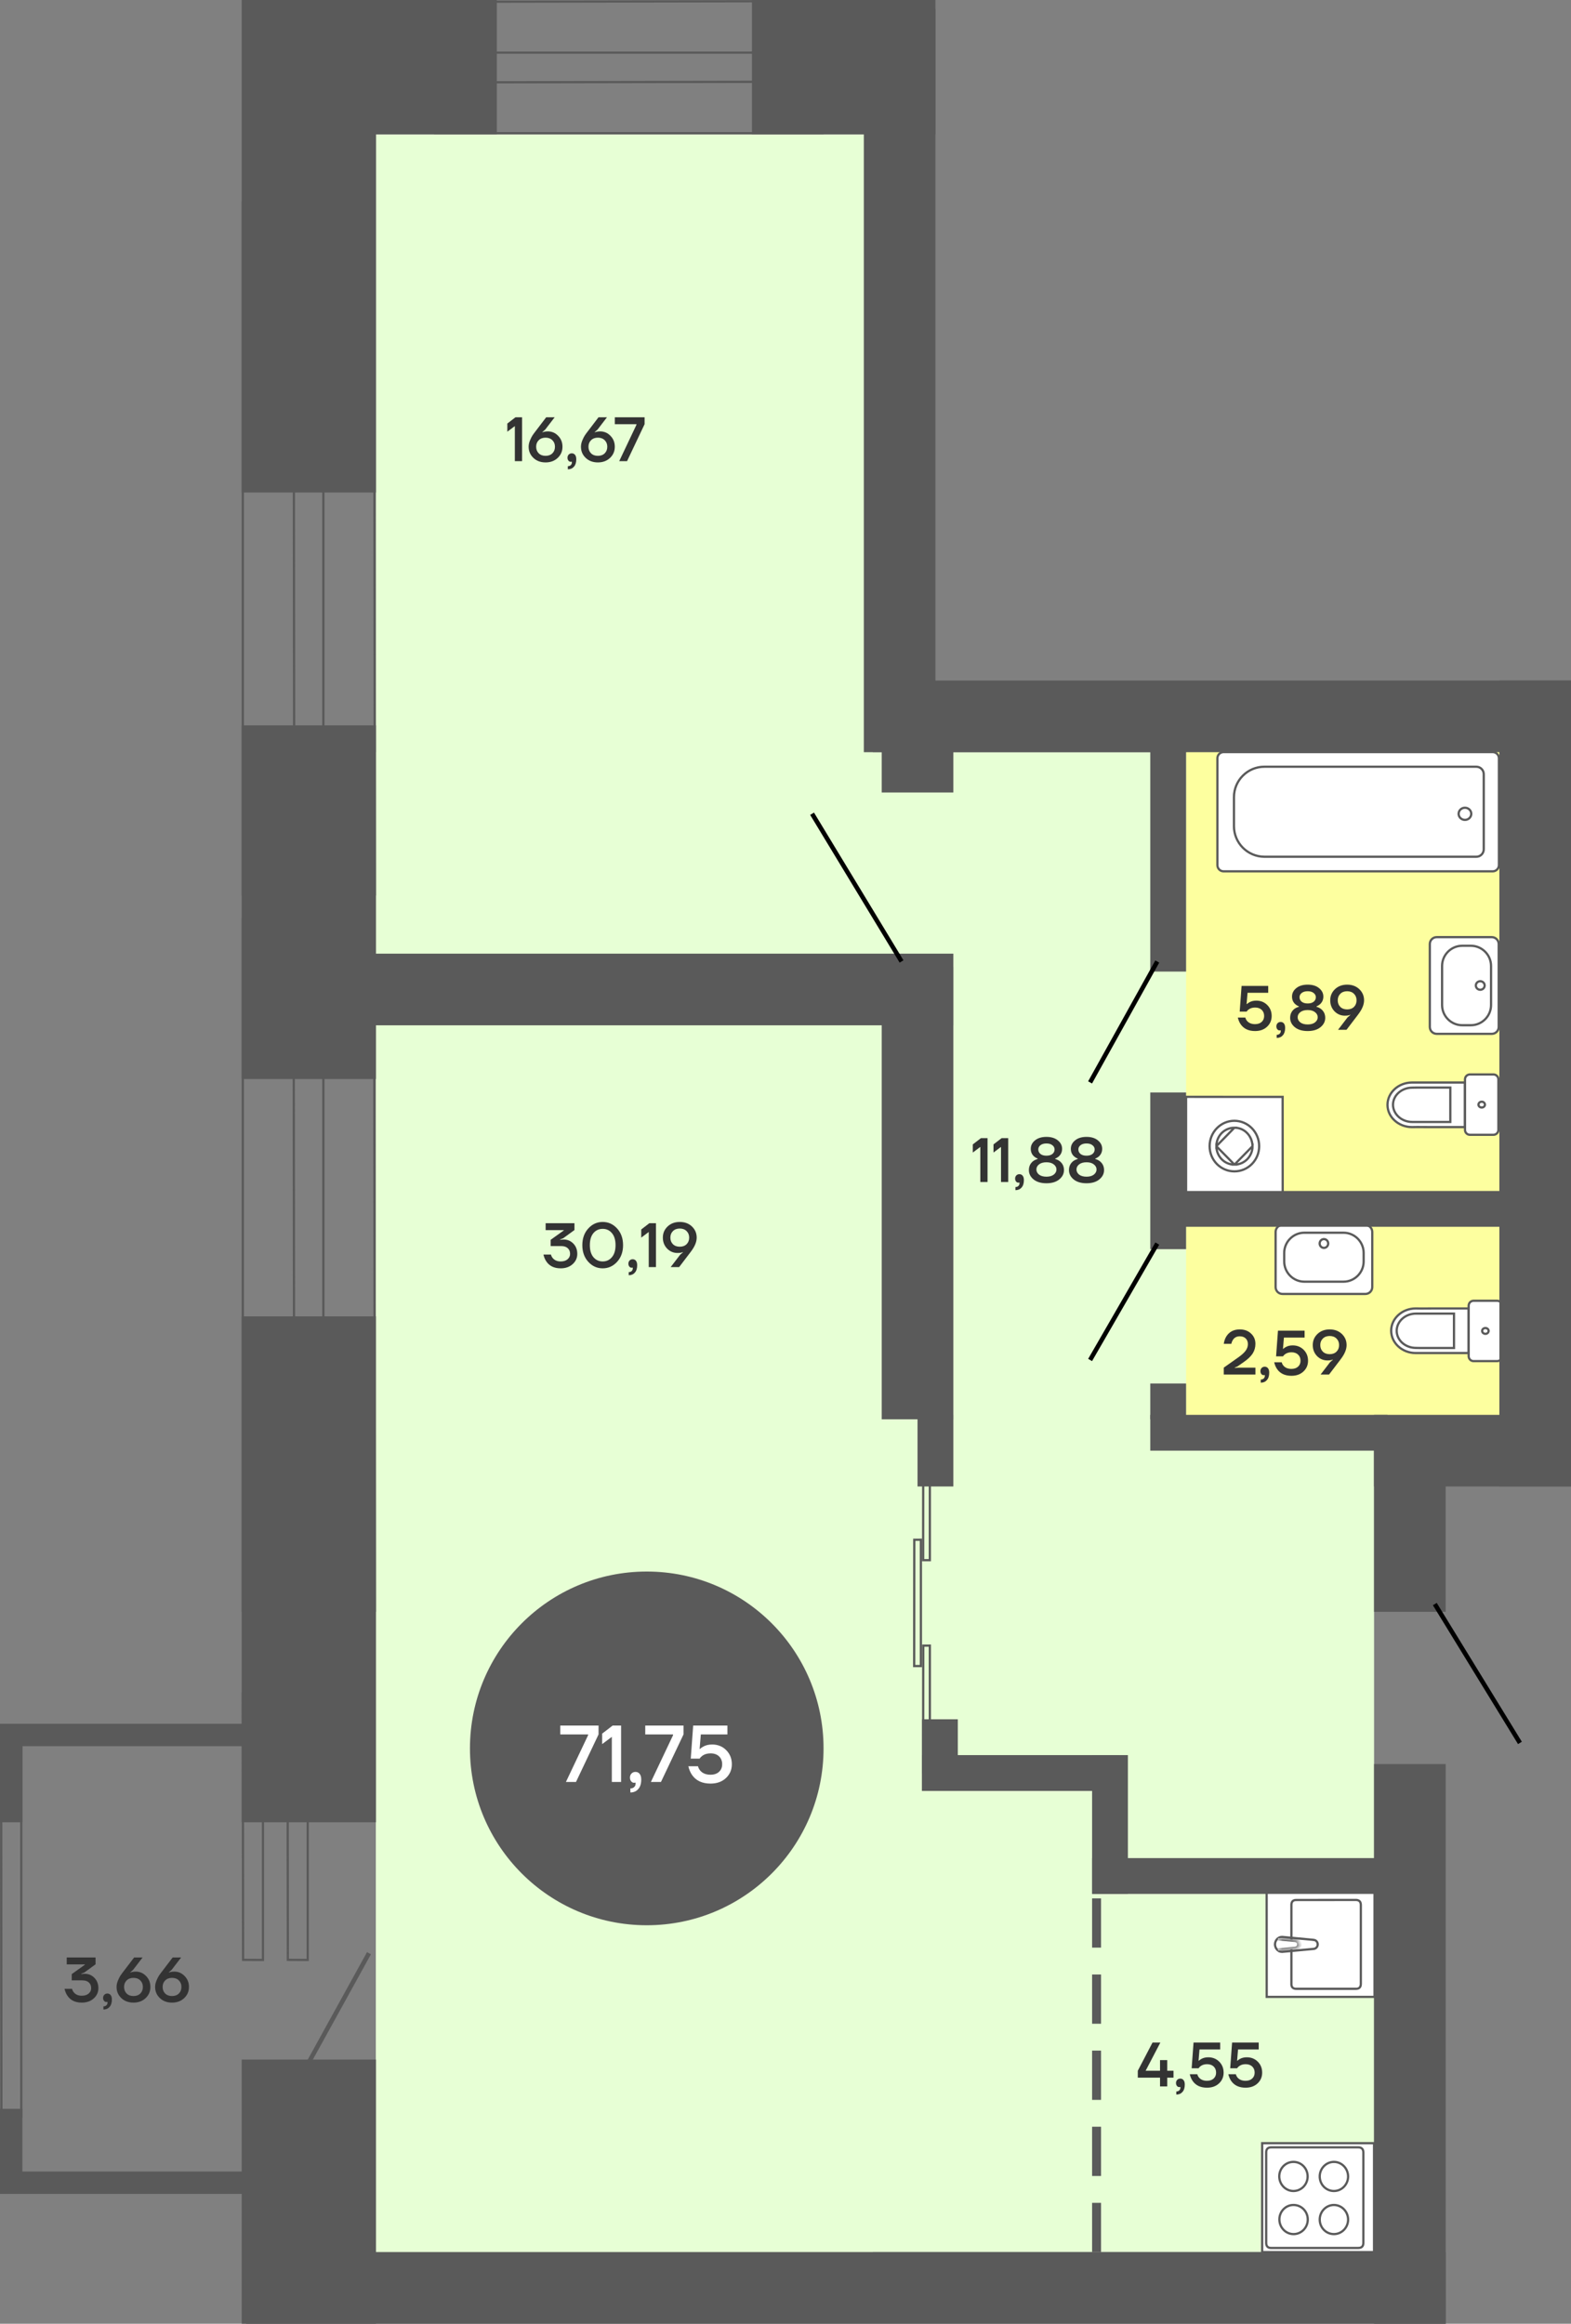 <svg width="351" height="519" viewBox="0 0 351 519" fill="none" xmlns="http://www.w3.org/2000/svg">
<rect x="0" y="0" width="351" height="519" fill="#808080" stroke="none"/>
<rect x="84" y="168" width="223" height="335" fill="#E7FFD5"/>
<path d="M306.995 478.675L282 478.675L282 503L306.995 503L306.995 478.675Z" fill="white" stroke="#5A5A5A" stroke-width="0.5"/>
<path d="M284.027 479.602L303.48 479.602C304.218 479.602 304.611 479.994 304.611 480.764L304.611 500.911C304.611 501.696 304.234 502.073 303.48 502.073L284.027 502.073C283.274 502.089 282.897 501.696 282.897 500.927L282.897 480.779C282.881 479.994 283.274 479.602 284.027 479.602Z" fill="white" stroke="#5A5A5A" stroke-width="0.5"/>
<path d="M285.816 486.103C285.832 487.893 287.245 489.354 288.988 489.354C290.746 489.354 292.159 487.893 292.159 486.103C292.159 484.297 290.746 482.852 288.988 482.852C287.229 482.852 285.816 484.297 285.816 486.103Z" stroke="#5A5A5A" stroke-width="0.5"/>
<path d="M285.846 495.729C285.862 497.519 287.275 498.98 289.017 498.98C290.776 498.98 292.189 497.519 292.189 495.729C292.189 493.923 290.776 492.478 289.017 492.478C287.259 492.463 285.83 493.923 285.846 495.729Z" stroke="#5A5A5A" stroke-width="0.5"/>
<path d="M294.859 495.729C294.859 497.535 296.272 498.979 298.031 498.979C299.789 498.979 301.202 497.519 301.202 495.729C301.187 493.939 299.774 492.478 298.031 492.478C296.288 492.478 294.859 493.939 294.859 495.729Z" stroke="#5A5A5A" stroke-width="0.5"/>
<path d="M294.859 486.103C294.859 487.909 296.272 489.354 298.031 489.354C299.789 489.354 301.202 487.893 301.202 486.103C301.187 484.313 299.774 482.852 298.031 482.852C296.288 482.852 294.859 484.313 294.859 486.103Z" stroke="#5A5A5A" stroke-width="0.5"/>
<path d="M283.015 446L307.104 446L307.104 422.301L283 422.301L283.015 446Z" fill="white" stroke="#5A5A5A" stroke-width="0.5"/>
<path d="M289.622 444.197L302.939 444.197C303.681 444.197 304.045 443.833 304.045 443.076L304.045 425.468C304.045 424.741 303.681 424.362 302.954 424.347L289.622 424.362C288.895 424.347 288.531 424.725 288.531 425.468L288.531 443.076C288.501 443.818 288.879 444.197 289.622 444.197Z" fill="white" stroke="#5A5A5A" stroke-width="0.5"/>
<path d="M284.863 434.272C284.878 433.347 285.575 432.605 286.454 432.605L293.438 433.257L293.453 433.272C293.984 433.272 294.408 433.711 294.408 434.272C294.408 434.832 293.984 435.272 293.438 435.287L286.454 435.939C285.59 435.939 284.878 435.196 284.863 434.272Z" stroke="#5A5A5A" stroke-width="0.5"/>
<mask id="path-11-inside-1_69_255" fill="white">
<path fill-rule="evenodd" clip-rule="evenodd" d="M285.547 432.893L289.35 433.256C289.88 433.272 290.319 433.711 290.304 434.287C290.304 434.847 289.88 435.272 289.35 435.287L285.547 435.651"/>
</mask>
<path fill-rule="evenodd" clip-rule="evenodd" d="M285.547 432.893L289.35 433.256C289.88 433.272 290.319 433.711 290.304 434.287C290.304 434.847 289.88 435.272 289.35 435.287L285.547 435.651" fill="white"/>
<path d="M289.35 433.256L289.335 433.756L289.319 433.756L289.302 433.754L289.35 433.256ZM290.304 434.287L289.804 434.287L289.804 434.274L290.304 434.287ZM289.35 435.287L289.302 434.789L289.319 434.788L289.335 434.787L289.35 435.287ZM285.594 432.395L289.397 432.759L289.302 433.754L285.499 433.39L285.594 432.395ZM289.364 432.757C290.169 432.78 290.826 433.448 290.804 434.3L289.804 434.274C289.812 433.974 289.591 433.763 289.335 433.756L289.364 432.757ZM290.804 434.287C290.804 435.116 290.166 435.764 289.364 435.787L289.335 434.787C289.593 434.78 289.804 434.579 289.804 434.287L290.804 434.287ZM289.397 435.785L285.594 436.148L285.499 435.153L289.302 434.789L289.397 435.785Z" fill="#5A5A5A" mask="url(#path-11-inside-1_69_255)"/>
<path d="M335 317V165L265 167.413V317H335Z" fill="#FDFF9F"/>
<path d="M315.476 251.735L316.657 251.718L319.723 251.735L327.314 251.735L327.314 241.778L315.476 241.778C312.459 241.778 310 244.021 310 246.773C310 249.491 312.459 251.735 315.476 251.735Z" fill="white" stroke="#5A5A5A" stroke-width="0.5"/>
<path d="M315.543 250.589L316.477 250.589L324.036 250.589L324.036 242.908L316.477 242.908L315.543 242.924C313.165 242.924 311.23 244.627 311.23 246.756C311.247 248.869 313.182 250.589 315.543 250.589Z" fill="white" stroke="#5A5A5A" stroke-width="0.5"/>
<path d="M333.676 239.976L328.413 239.976C327.806 239.976 327.314 240.468 327.314 241.073L327.314 252.357C327.314 252.963 327.806 253.455 328.413 253.455L333.676 253.455C334.283 253.455 334.775 252.963 334.775 252.357L334.775 241.09C334.775 240.468 334.283 239.976 333.676 239.976Z" fill="white" stroke="#5A5A5A" stroke-width="0.5"/>
<path d="M331.052 246.068C330.642 246.068 330.331 246.363 330.331 246.707C330.314 247.067 330.642 247.362 331.052 247.362C331.462 247.362 331.773 247.067 331.773 246.723C331.757 246.347 331.445 246.052 331.052 246.068Z" fill="white" stroke="#5A5A5A" stroke-width="0.5"/>
<path d="M333.305 209.31L320.997 209.31C320.142 209.31 319.457 209.993 319.457 210.848L319.457 229.367C319.457 230.222 320.142 230.906 320.997 230.906L333.305 230.906C334.161 230.906 334.846 230.222 334.846 229.367L334.846 210.848C334.846 210.008 334.161 209.31 333.305 209.31Z" fill="white" stroke="#5A5A5A" stroke-width="0.5"/>
<path d="M328.614 211.233L326.717 211.233C324.221 211.233 322.196 213.256 322.196 215.749L322.196 224.467C322.196 226.96 324.221 228.983 326.717 228.983L328.614 228.983C331.11 228.983 333.135 226.96 333.135 224.467L333.135 215.749C333.135 213.256 331.11 211.233 328.614 211.233Z" fill="white" stroke="#5A5A5A" stroke-width="0.5"/>
<path d="M330.725 219.153C330.182 219.153 329.741 219.58 329.741 220.107C329.741 220.634 330.182 221.062 330.725 221.062C331.268 221.062 331.709 220.634 331.709 220.107C331.709 219.58 331.268 219.153 330.725 219.153Z" fill="white" stroke="#5A5A5A" stroke-width="0.5"/>
<path d="M333.507 194.611L273.386 194.611C272.616 194.611 272 193.996 272 193.227L272 169.36C272 168.591 272.616 167.976 273.386 167.976L333.507 167.976C334.277 167.976 334.893 168.591 334.893 169.36L334.893 193.227C334.893 193.996 334.263 194.611 333.507 194.611Z" fill="white" stroke="#5A5A5A" stroke-width="0.5"/>
<path d="M275.697 184.53L275.697 178.042C275.697 174.281 278.748 171.247 282.499 171.247L329.84 171.247C330.764 171.247 331.506 171.988 331.506 172.911L331.506 189.689C331.506 190.612 330.764 191.353 329.84 191.353L282.513 191.353C278.748 191.339 275.697 188.291 275.697 184.53Z" fill="white" stroke="#5A5A5A" stroke-width="0.5"/>
<path d="M325.891 181.762C325.891 182.511 326.524 183.118 327.305 183.118C328.086 183.118 328.719 182.511 328.719 181.762C328.719 181.013 328.086 180.406 327.305 180.406C326.524 180.406 325.891 181.013 325.891 181.762Z" fill="white" stroke="#5A5A5A" stroke-width="0.5"/>
<path d="M265 244.976L265 266.986L286.588 267L286.574 244.99L265 244.976Z" fill="white" stroke="#5A5A5A" stroke-width="0.5"/>
<path d="M281.33 255.995C281.33 259.109 278.855 261.623 275.793 261.623C272.731 261.623 270.257 259.109 270.257 255.981C270.257 252.867 272.731 250.325 275.793 250.325C278.855 250.339 281.33 252.881 281.33 255.995Z" stroke="#5A5A5A" stroke-width="0.5"/>
<path d="M275.795 251.875C276.913 251.861 277.92 252.322 278.647 253.076C279.374 253.83 279.822 254.864 279.836 255.981M275.809 260.115C276.913 260.115 277.92 259.654 278.661 258.914C279.388 258.16 279.85 257.14 279.85 255.995L275.809 260.115ZM275.795 251.875C274.69 251.875 273.684 252.336 272.943 253.076C272.216 253.83 271.768 254.864 271.768 255.995L275.795 251.875ZM275.809 260.115C274.676 260.115 273.67 259.654 272.957 258.914L272.943 258.9C272.23 258.16 271.768 257.14 271.768 256.009L275.809 260.115Z" stroke="#5A5A5A" stroke-width="0.5"/>
<path d="M316.298 292.241L317.479 292.258L320.545 292.241L328.136 292.241L328.136 302.199L316.298 302.199C313.282 302.199 310.822 299.955 310.822 297.204C310.822 294.485 313.282 292.241 316.298 292.241Z" fill="white" stroke="#5A5A5A" stroke-width="0.5"/>
<path d="M316.365 293.388L317.299 293.388L324.858 293.388L324.858 301.068L317.299 301.068L316.365 301.052C313.987 301.052 312.053 299.349 312.053 297.22C312.069 295.107 314.004 293.388 316.365 293.388Z" fill="white" stroke="#5A5A5A" stroke-width="0.5"/>
<path d="M334.498 304L329.235 304C328.629 304 328.137 303.509 328.137 302.903L328.137 291.619C328.137 291.013 328.629 290.522 329.235 290.522L334.498 290.522C335.105 290.522 335.597 291.013 335.597 291.619L335.597 302.886C335.597 303.509 335.105 304 334.498 304Z" fill="white" stroke="#5A5A5A" stroke-width="0.5"/>
<path d="M331.874 297.908C331.464 297.908 331.153 297.613 331.153 297.269C331.137 296.909 331.464 296.614 331.874 296.614C332.284 296.614 332.596 296.909 332.596 297.253C332.579 297.629 332.268 297.924 331.874 297.908Z" fill="white" stroke="#5A5A5A" stroke-width="0.5"/>
<path d="M306.596 275.152L306.596 287.46C306.596 288.315 305.913 289 305.058 289L286.539 289C285.684 289 285 288.315 285 287.46L285 275.152C285 274.296 285.684 273.611 286.539 273.611L305.058 273.611C305.898 273.611 306.596 274.296 306.596 275.152Z" fill="white" stroke="#5A5A5A" stroke-width="0.5"/>
<path d="M304.674 279.844L304.674 281.74C304.674 284.236 302.651 286.262 300.158 286.262L291.44 286.262C288.947 286.262 286.924 284.236 286.924 281.74L286.924 279.844C286.924 277.348 288.947 275.323 291.44 275.323L300.158 275.323C302.651 275.323 304.674 277.348 304.674 279.844Z" fill="white" stroke="#5A5A5A" stroke-width="0.5"/>
<path d="M296.753 277.733C296.753 278.276 296.325 278.717 295.798 278.717C295.271 278.717 294.844 278.276 294.844 277.733C294.844 277.189 295.271 276.749 295.798 276.749C296.325 276.749 296.753 277.189 296.753 277.733Z" fill="white" stroke="#5A5A5A" stroke-width="0.5"/>
<rect x="84" y="30" width="111" height="473" fill="#E7FFD5"/>
<path d="M113.35 96.42V94.6L115.17 93.2H116.64V103H115.03V95.16L113.35 96.42ZM118.111 99.78C118.111 99.332 118.209 98.865 118.405 98.38C118.61 97.885 118.806 97.498 118.993 97.218C119.189 96.929 119.455 96.569 119.791 96.14L122.031 93.2H123.921L121.807 95.958L121.191 96.49V96.56L121.471 96.462C121.751 96.387 122.054 96.35 122.381 96.35C123.296 96.35 124.07 96.681 124.705 97.344C125.349 97.997 125.671 98.809 125.671 99.78C125.671 100.769 125.316 101.6 124.607 102.272C123.898 102.944 122.992 103.28 121.891 103.28C120.79 103.28 119.884 102.944 119.175 102.272C118.466 101.6 118.111 100.769 118.111 99.78ZM120.365 98.324C119.982 98.697 119.791 99.183 119.791 99.78C119.791 100.377 119.982 100.867 120.365 101.25C120.748 101.623 121.256 101.81 121.891 101.81C122.526 101.81 123.034 101.623 123.417 101.25C123.8 100.867 123.991 100.377 123.991 99.78C123.991 99.183 123.8 98.697 123.417 98.324C123.034 97.941 122.526 97.75 121.891 97.75C121.256 97.75 120.748 97.941 120.365 98.324ZM126.794 102.23C126.794 101.95 126.883 101.717 127.06 101.53C127.247 101.343 127.476 101.25 127.746 101.25C128.054 101.25 128.297 101.362 128.474 101.586C128.661 101.81 128.754 102.141 128.754 102.58C128.754 103.299 128.582 103.849 128.236 104.232C127.9 104.624 127.443 104.82 126.864 104.82V104.12C127.144 104.12 127.364 104.041 127.522 103.882C127.69 103.733 127.774 103.532 127.774 103.28V103.196C127.765 103.187 127.76 103.168 127.76 103.14V103.098L127.676 103.126C127.648 103.135 127.588 103.14 127.494 103.14C127.308 103.14 127.144 103.056 127.004 102.888C126.864 102.72 126.794 102.501 126.794 102.23ZM129.801 99.78C129.801 99.332 129.899 98.865 130.095 98.38C130.3 97.885 130.496 97.498 130.683 97.218C130.879 96.929 131.145 96.569 131.481 96.14L133.721 93.2H135.611L133.497 95.958L132.881 96.49V96.56L133.161 96.462C133.441 96.387 133.744 96.35 134.071 96.35C134.985 96.35 135.76 96.681 136.395 97.344C137.039 97.997 137.361 98.809 137.361 99.78C137.361 100.769 137.006 101.6 136.297 102.272C135.587 102.944 134.682 103.28 133.581 103.28C132.479 103.28 131.574 102.944 130.865 102.272C130.155 101.6 129.801 100.769 129.801 99.78ZM132.055 98.324C131.672 98.697 131.481 99.183 131.481 99.78C131.481 100.377 131.672 100.867 132.055 101.25C132.437 101.623 132.946 101.81 133.581 101.81C134.215 101.81 134.724 101.623 135.107 101.25C135.489 100.867 135.681 100.377 135.681 99.78C135.681 99.183 135.489 98.697 135.107 98.324C134.724 97.941 134.215 97.75 133.581 97.75C132.946 97.75 132.437 97.941 132.055 98.324ZM137.367 94.74V93.2H144.017V94.74L140.097 103H138.347L142.197 94.88V94.74H137.367Z" fill="#333333"/>
<path d="M121.42 280.2H123.1C123.165 280.489 123.291 280.746 123.478 280.97C123.898 281.483 124.495 281.74 125.27 281.74C125.914 281.74 126.423 281.581 126.796 281.264C127.179 280.937 127.37 280.536 127.37 280.06C127.37 279.519 127.197 279.094 126.852 278.786C126.516 278.469 126.035 278.31 125.41 278.31H123.03V276.91L125.97 274.81V274.74H121.91V273.2H128.35V274.726L125.83 276.56L125.13 276.84V276.91L125.354 276.882C125.662 276.854 125.844 276.84 125.9 276.84C126.777 276.84 127.51 277.143 128.098 277.75C128.686 278.357 128.98 279.127 128.98 280.06C128.98 280.956 128.635 281.717 127.944 282.342C127.253 282.967 126.362 283.28 125.27 283.28C123.823 283.28 122.755 282.767 122.064 281.74C121.765 281.301 121.551 280.788 121.42 280.2ZM131.437 281.824C130.55 280.853 130.107 279.612 130.107 278.1C130.107 276.588 130.55 275.347 131.437 274.376C132.323 273.405 133.397 272.92 134.657 272.92C135.917 272.92 136.99 273.405 137.877 274.376C138.763 275.347 139.207 276.588 139.207 278.1C139.207 279.612 138.763 280.853 137.877 281.824C136.99 282.795 135.917 283.28 134.657 283.28C133.397 283.28 132.323 282.795 131.437 281.824ZM132.585 275.412C132.053 276.047 131.787 276.943 131.787 278.1C131.787 279.257 132.053 280.153 132.585 280.788C133.126 281.423 133.817 281.74 134.657 281.74C135.497 281.74 136.183 281.423 136.715 280.788C137.256 280.153 137.527 279.257 137.527 278.1C137.527 276.943 137.256 276.047 136.715 275.412C136.183 274.777 135.497 274.46 134.657 274.46C133.817 274.46 133.126 274.777 132.585 275.412ZM140.4 282.23C140.4 281.95 140.489 281.717 140.666 281.53C140.853 281.343 141.081 281.25 141.352 281.25C141.66 281.25 141.903 281.362 142.08 281.586C142.267 281.81 142.36 282.141 142.36 282.58C142.36 283.299 142.187 283.849 141.842 284.232C141.506 284.624 141.049 284.82 140.47 284.82V284.12C140.75 284.12 140.969 284.041 141.128 283.882C141.296 283.733 141.38 283.532 141.38 283.28V283.196C141.371 283.187 141.366 283.168 141.366 283.14V283.098L141.282 283.126C141.254 283.135 141.193 283.14 141.1 283.14C140.913 283.14 140.75 283.056 140.61 282.888C140.47 282.72 140.4 282.501 140.4 282.23ZM143.266 276.42V274.6L145.086 273.2H146.556V283H144.946V275.16L143.266 276.42ZM148.097 276.42C148.097 275.431 148.452 274.6 149.161 273.928C149.87 273.256 150.776 272.92 151.877 272.92C152.978 272.92 153.884 273.256 154.593 273.928C155.302 274.6 155.657 275.431 155.657 276.42C155.657 277.307 155.288 278.263 154.551 279.29C154.476 279.393 154.374 279.533 154.243 279.71C154.112 279.878 154.024 279.995 153.977 280.06L151.737 283H149.847L151.961 280.242L152.577 279.71V279.64C152.558 279.649 152.465 279.687 152.297 279.752C152.054 279.817 151.751 279.85 151.387 279.85C150.472 279.85 149.693 279.523 149.049 278.87C148.414 278.207 148.097 277.391 148.097 276.42ZM150.351 274.964C149.968 275.337 149.777 275.823 149.777 276.42C149.777 277.017 149.968 277.507 150.351 277.89C150.734 278.263 151.242 278.45 151.877 278.45C152.512 278.45 153.02 278.263 153.403 277.89C153.786 277.507 153.977 277.017 153.977 276.42C153.977 275.823 153.786 275.337 153.403 274.964C153.02 274.581 152.512 274.39 151.877 274.39C151.242 274.39 150.734 274.581 150.351 274.964Z" fill="#333333"/>
<path d="M14.42 444.2H16.1C16.165 444.489 16.291 444.746 16.478 444.97C16.898 445.483 17.495 445.74 18.27 445.74C18.914 445.74 19.423 445.581 19.796 445.264C20.179 444.937 20.37 444.536 20.37 444.06C20.37 443.519 20.197 443.094 19.852 442.786C19.516 442.469 19.035 442.31 18.41 442.31H16.03V440.91L18.97 438.81V438.74H14.91V437.2H21.35V438.726L18.83 440.56L18.13 440.84V440.91L18.354 440.882C18.662 440.854 18.844 440.84 18.9 440.84C19.777 440.84 20.51 441.143 21.098 441.75C21.686 442.357 21.98 443.127 21.98 444.06C21.98 444.956 21.635 445.717 20.944 446.342C20.253 446.967 19.362 447.28 18.27 447.28C16.823 447.28 15.755 446.767 15.064 445.74C14.765 445.301 14.551 444.788 14.42 444.2ZM23.037 446.23C23.037 445.95 23.125 445.717 23.303 445.53C23.489 445.343 23.718 445.25 23.989 445.25C24.297 445.25 24.539 445.362 24.717 445.586C24.903 445.81 24.997 446.141 24.997 446.58C24.997 447.299 24.824 447.849 24.479 448.232C24.143 448.624 23.685 448.82 23.107 448.82V448.12C23.387 448.12 23.606 448.041 23.765 447.882C23.933 447.733 24.017 447.532 24.017 447.28V447.196C24.007 447.187 24.003 447.168 24.003 447.14V447.098L23.919 447.126C23.891 447.135 23.83 447.14 23.737 447.14C23.55 447.14 23.387 447.056 23.247 446.888C23.107 446.72 23.037 446.501 23.037 446.23ZM26.043 443.78C26.043 443.332 26.141 442.865 26.337 442.38C26.542 441.885 26.738 441.498 26.925 441.218C27.121 440.929 27.387 440.569 27.723 440.14L29.963 437.2H31.853L29.739 439.958L29.123 440.49V440.56L29.403 440.462C29.683 440.387 29.986 440.35 30.313 440.35C31.227 440.35 32.002 440.681 32.637 441.344C33.281 441.997 33.603 442.809 33.603 443.78C33.603 444.769 33.248 445.6 32.539 446.272C31.829 446.944 30.924 447.28 29.823 447.28C28.721 447.28 27.816 446.944 27.107 446.272C26.397 445.6 26.043 444.769 26.043 443.78ZM28.297 442.324C27.914 442.697 27.723 443.183 27.723 443.78C27.723 444.377 27.914 444.867 28.297 445.25C28.679 445.623 29.188 445.81 29.823 445.81C30.457 445.81 30.966 445.623 31.349 445.25C31.731 444.867 31.923 444.377 31.923 443.78C31.923 443.183 31.731 442.697 31.349 442.324C30.966 441.941 30.457 441.75 29.823 441.75C29.188 441.75 28.679 441.941 28.297 442.324ZM34.656 443.78C34.656 443.332 34.754 442.865 34.95 442.38C35.155 441.885 35.351 441.498 35.538 441.218C35.734 440.929 36 440.569 36.336 440.14L38.576 437.2H40.466L38.352 439.958L37.736 440.49V440.56L38.016 440.462C38.296 440.387 38.599 440.35 38.926 440.35C39.841 440.35 40.615 440.681 41.25 441.344C41.894 441.997 42.216 442.809 42.216 443.78C42.216 444.769 41.861 445.6 41.152 446.272C40.443 446.944 39.537 447.28 38.436 447.28C37.335 447.28 36.429 446.944 35.72 446.272C35.011 445.6 34.656 444.769 34.656 443.78ZM36.91 442.324C36.527 442.697 36.336 443.183 36.336 443.78C36.336 444.377 36.527 444.867 36.91 445.25C37.293 445.623 37.801 445.81 38.436 445.81C39.071 445.81 39.579 445.623 39.962 445.25C40.345 444.867 40.536 444.377 40.536 443.78C40.536 443.183 40.345 442.697 39.962 442.324C39.579 441.941 39.071 441.75 38.436 441.75C37.801 441.75 37.293 441.941 36.91 442.324Z" fill="#333333"/>
<path d="M217.35 257.42V255.6L219.17 254.2H220.64V264H219.03V256.16L217.35 257.42ZM221.971 257.42V255.6L223.791 254.2H225.261V264H223.651V256.16L221.971 257.42ZM226.802 263.23C226.802 262.95 226.891 262.717 227.068 262.53C227.255 262.343 227.484 262.25 227.754 262.25C228.062 262.25 228.305 262.362 228.482 262.586C228.669 262.81 228.762 263.141 228.762 263.58C228.762 264.299 228.59 264.849 228.244 265.232C227.908 265.624 227.451 265.82 226.872 265.82V265.12C227.152 265.12 227.372 265.041 227.53 264.882C227.698 264.733 227.782 264.532 227.782 264.28V264.196C227.773 264.187 227.768 264.168 227.768 264.14V264.098L227.684 264.126C227.656 264.135 227.596 264.14 227.502 264.14C227.316 264.14 227.152 264.056 227.012 263.888C226.872 263.72 226.802 263.501 226.802 263.23ZM229.878 261.34C229.878 260.491 230.205 259.814 230.858 259.31C231.138 259.114 231.465 258.965 231.838 258.862V258.778C231.549 258.666 231.292 258.512 231.068 258.316C230.555 257.877 230.298 257.299 230.298 256.58C230.298 255.843 230.611 255.217 231.236 254.704C231.871 254.181 232.725 253.92 233.798 253.92C234.872 253.92 235.721 254.181 236.346 254.704C236.981 255.217 237.298 255.843 237.298 256.58C237.298 257.28 237.042 257.859 236.528 258.316C236.286 258.512 236.029 258.666 235.758 258.778V258.862C236.113 258.955 236.44 259.109 236.738 259.324C237.392 259.828 237.718 260.5 237.718 261.34C237.718 262.152 237.364 262.847 236.654 263.426C235.954 263.995 235.002 264.28 233.798 264.28C232.594 264.28 231.638 263.995 230.928 263.426C230.228 262.847 229.878 262.152 229.878 261.34ZM231.978 256.72C231.978 257.131 232.137 257.467 232.454 257.728C232.772 257.989 233.22 258.12 233.798 258.12C234.377 258.12 234.825 257.989 235.142 257.728C235.46 257.467 235.618 257.131 235.618 256.72C235.618 256.347 235.455 256.034 235.128 255.782C234.811 255.521 234.368 255.39 233.798 255.39C233.229 255.39 232.781 255.521 232.454 255.782C232.137 256.034 231.978 256.347 231.978 256.72ZM232.146 260.066C231.754 260.374 231.558 260.752 231.558 261.2C231.558 261.648 231.754 262.031 232.146 262.348C232.548 262.656 233.098 262.81 233.798 262.81C234.498 262.81 235.044 262.656 235.436 262.348C235.838 262.031 236.038 261.648 236.038 261.2C236.038 260.752 235.838 260.374 235.436 260.066C235.044 259.749 234.498 259.59 233.798 259.59C233.098 259.59 232.548 259.749 232.146 260.066ZM238.833 261.34C238.833 260.491 239.16 259.814 239.813 259.31C240.093 259.114 240.42 258.965 240.793 258.862V258.778C240.504 258.666 240.247 258.512 240.023 258.316C239.51 257.877 239.253 257.299 239.253 256.58C239.253 255.843 239.566 255.217 240.191 254.704C240.826 254.181 241.68 253.92 242.753 253.92C243.827 253.92 244.676 254.181 245.301 254.704C245.936 255.217 246.253 255.843 246.253 256.58C246.253 257.28 245.997 257.859 245.483 258.316C245.241 258.512 244.984 258.666 244.713 258.778V258.862C245.068 258.955 245.395 259.109 245.693 259.324C246.347 259.828 246.673 260.5 246.673 261.34C246.673 262.152 246.319 262.847 245.609 263.426C244.909 263.995 243.957 264.28 242.753 264.28C241.549 264.28 240.593 263.995 239.883 263.426C239.183 262.847 238.833 262.152 238.833 261.34ZM240.933 256.72C240.933 257.131 241.092 257.467 241.409 257.728C241.727 257.989 242.175 258.12 242.753 258.12C243.332 258.12 243.78 257.989 244.097 257.728C244.415 257.467 244.573 257.131 244.573 256.72C244.573 256.347 244.41 256.034 244.083 255.782C243.766 255.521 243.323 255.39 242.753 255.39C242.184 255.39 241.736 255.521 241.409 255.782C241.092 256.034 240.933 256.347 240.933 256.72ZM241.101 260.066C240.709 260.374 240.513 260.752 240.513 261.2C240.513 261.648 240.709 262.031 241.101 262.348C241.503 262.656 242.053 262.81 242.753 262.81C243.453 262.81 243.999 262.656 244.391 262.348C244.793 262.031 244.993 261.648 244.993 261.2C244.993 260.752 244.793 260.374 244.391 260.066C243.999 259.749 243.453 259.59 242.753 259.59C242.053 259.59 241.503 259.749 241.101 260.066Z" fill="#333333"/>
<path d="M276.56 227.27H278.24C278.315 227.559 278.441 227.807 278.618 228.012C279.029 228.497 279.626 228.74 280.41 228.74C281.035 228.74 281.53 228.572 281.894 228.236C282.258 227.9 282.44 227.461 282.44 226.92C282.44 226.351 282.258 225.893 281.894 225.548C281.53 225.203 281.035 225.03 280.41 225.03C279.831 225.03 279.341 225.184 278.94 225.492C278.781 225.613 278.641 225.763 278.52 225.94H276.98L277.4 220.2H283.35V221.74H278.73L278.52 224.26H278.59C278.739 224.111 278.912 223.985 279.108 223.882C279.547 223.621 280.074 223.49 280.69 223.49C281.67 223.49 282.487 223.817 283.14 224.47C283.793 225.123 284.12 225.94 284.12 226.92C284.12 227.881 283.775 228.684 283.084 229.328C282.403 229.963 281.511 230.28 280.41 230.28C278.973 230.28 277.904 229.781 277.204 228.782C276.905 228.343 276.691 227.839 276.56 227.27ZM285.173 229.23C285.173 228.95 285.262 228.717 285.439 228.53C285.626 228.343 285.855 228.25 286.125 228.25C286.433 228.25 286.676 228.362 286.853 228.586C287.04 228.81 287.133 229.141 287.133 229.58C287.133 230.299 286.961 230.849 286.615 231.232C286.279 231.624 285.822 231.82 285.243 231.82V231.12C285.523 231.12 285.743 231.041 285.901 230.882C286.069 230.733 286.153 230.532 286.153 230.28V230.196C286.144 230.187 286.139 230.168 286.139 230.14V230.098L286.055 230.126C286.027 230.135 285.967 230.14 285.873 230.14C285.687 230.14 285.523 230.056 285.383 229.888C285.243 229.72 285.173 229.501 285.173 229.23ZM288.249 227.34C288.249 226.491 288.576 225.814 289.229 225.31C289.509 225.114 289.836 224.965 290.209 224.862V224.778C289.92 224.666 289.663 224.512 289.439 224.316C288.926 223.877 288.669 223.299 288.669 222.58C288.669 221.843 288.982 221.217 289.607 220.704C290.242 220.181 291.096 219.92 292.169 219.92C293.243 219.92 294.092 220.181 294.717 220.704C295.352 221.217 295.669 221.843 295.669 222.58C295.669 223.28 295.413 223.859 294.899 224.316C294.657 224.512 294.4 224.666 294.129 224.778V224.862C294.484 224.955 294.811 225.109 295.109 225.324C295.763 225.828 296.089 226.5 296.089 227.34C296.089 228.152 295.735 228.847 295.025 229.426C294.325 229.995 293.373 230.28 292.169 230.28C290.965 230.28 290.009 229.995 289.299 229.426C288.599 228.847 288.249 228.152 288.249 227.34ZM290.349 222.72C290.349 223.131 290.508 223.467 290.825 223.728C291.143 223.989 291.591 224.12 292.169 224.12C292.748 224.12 293.196 223.989 293.513 223.728C293.831 223.467 293.989 223.131 293.989 222.72C293.989 222.347 293.826 222.034 293.499 221.782C293.182 221.521 292.739 221.39 292.169 221.39C291.6 221.39 291.152 221.521 290.825 221.782C290.508 222.034 290.349 222.347 290.349 222.72ZM290.517 226.066C290.125 226.374 289.929 226.752 289.929 227.2C289.929 227.648 290.125 228.031 290.517 228.348C290.919 228.656 291.469 228.81 292.169 228.81C292.869 228.81 293.415 228.656 293.807 228.348C294.209 228.031 294.409 227.648 294.409 227.2C294.409 226.752 294.209 226.374 293.807 226.066C293.415 225.749 292.869 225.59 292.169 225.59C291.469 225.59 290.919 225.749 290.517 226.066ZM297.205 223.42C297.205 222.431 297.559 221.6 298.269 220.928C298.978 220.256 299.883 219.92 300.985 219.92C302.086 219.92 302.991 220.256 303.701 220.928C304.41 221.6 304.765 222.431 304.765 223.42C304.765 224.307 304.396 225.263 303.659 226.29C303.584 226.393 303.481 226.533 303.351 226.71C303.22 226.878 303.131 226.995 303.085 227.06L300.845 230H298.955L301.069 227.242L301.685 226.71V226.64C301.666 226.649 301.573 226.687 301.405 226.752C301.162 226.817 300.859 226.85 300.495 226.85C299.58 226.85 298.801 226.523 298.157 225.87C297.522 225.207 297.205 224.391 297.205 223.42ZM299.459 221.964C299.076 222.337 298.885 222.823 298.885 223.42C298.885 224.017 299.076 224.507 299.459 224.89C299.841 225.263 300.35 225.45 300.985 225.45C301.619 225.45 302.128 225.263 302.511 224.89C302.893 224.507 303.085 224.017 303.085 223.42C303.085 222.823 302.893 222.337 302.511 221.964C302.128 221.581 301.619 221.39 300.985 221.39C300.35 221.39 299.841 221.581 299.459 221.964Z" fill="#333333"/>
<path d="M273.42 307V305.46L276.766 303.094C277.494 302.571 278.017 302.086 278.334 301.638C278.651 301.19 278.81 300.714 278.81 300.21C278.81 299.678 278.647 299.253 278.32 298.936C277.993 298.619 277.55 298.46 276.99 298.46C276.299 298.46 275.781 298.74 275.436 299.3C275.287 299.543 275.175 299.823 275.1 300.14H273.42C273.504 299.543 273.686 299.006 273.966 298.53C274.629 297.457 275.637 296.92 276.99 296.92C278.026 296.92 278.866 297.228 279.51 297.844C280.163 298.451 280.49 299.216 280.49 300.14C280.49 300.943 280.285 301.666 279.874 302.31C279.463 302.945 278.805 303.575 277.9 304.2L276.5 305.18L275.87 305.46V305.53L276.71 305.46H280.49V307H273.42ZM281.613 306.23C281.613 305.95 281.701 305.717 281.879 305.53C282.065 305.343 282.294 305.25 282.565 305.25C282.873 305.25 283.115 305.362 283.293 305.586C283.479 305.81 283.573 306.141 283.573 306.58C283.573 307.299 283.4 307.849 283.055 308.232C282.719 308.624 282.261 308.82 281.683 308.82V308.12C281.963 308.12 282.182 308.041 282.341 307.882C282.509 307.733 282.593 307.532 282.593 307.28V307.196C282.583 307.187 282.579 307.168 282.579 307.14V307.098L282.495 307.126C282.467 307.135 282.406 307.14 282.313 307.14C282.126 307.14 281.963 307.056 281.823 306.888C281.683 306.72 281.613 306.501 281.613 306.23ZM284.689 304.27H286.369C286.444 304.559 286.57 304.807 286.747 305.012C287.158 305.497 287.755 305.74 288.539 305.74C289.164 305.74 289.659 305.572 290.023 305.236C290.387 304.9 290.569 304.461 290.569 303.92C290.569 303.351 290.387 302.893 290.023 302.548C289.659 302.203 289.164 302.03 288.539 302.03C287.96 302.03 287.47 302.184 287.069 302.492C286.91 302.613 286.77 302.763 286.649 302.94H285.109L285.529 297.2H291.479V298.74H286.859L286.649 301.26H286.719C286.868 301.111 287.041 300.985 287.237 300.882C287.676 300.621 288.203 300.49 288.819 300.49C289.799 300.49 290.616 300.817 291.269 301.47C291.922 302.123 292.249 302.94 292.249 303.92C292.249 304.881 291.904 305.684 291.213 306.328C290.532 306.963 289.64 307.28 288.539 307.28C287.102 307.28 286.033 306.781 285.333 305.782C285.034 305.343 284.82 304.839 284.689 304.27ZM293.302 300.42C293.302 299.431 293.657 298.6 294.366 297.928C295.076 297.256 295.981 296.92 297.082 296.92C298.184 296.92 299.089 297.256 299.798 297.928C300.508 298.6 300.862 299.431 300.862 300.42C300.862 301.307 300.494 302.263 299.756 303.29C299.682 303.393 299.579 303.533 299.448 303.71C299.318 303.878 299.229 303.995 299.182 304.06L296.942 307H295.052L297.166 304.242L297.782 303.71V303.64C297.764 303.649 297.67 303.687 297.502 303.752C297.26 303.817 296.956 303.85 296.592 303.85C295.678 303.85 294.898 303.523 294.254 302.87C293.62 302.207 293.302 301.391 293.302 300.42ZM295.556 298.964C295.174 299.337 294.982 299.823 294.982 300.42C294.982 301.017 295.174 301.507 295.556 301.89C295.939 302.263 296.448 302.45 297.082 302.45C297.717 302.45 298.226 302.263 298.608 301.89C298.991 301.507 299.182 301.017 299.182 300.42C299.182 299.823 298.991 299.337 298.608 298.964C298.226 298.581 297.717 298.39 297.082 298.39C296.448 298.39 295.939 298.581 295.556 298.964Z" fill="#333333"/>
<path d="M254.21 464.04V462.5L257.5 456.2H259.25L255.96 462.5H259.18V460.12H259.25H260.79V462.5H262.19V464.04H260.79V466H259.18V464.04H254.21ZM262.749 465.23C262.749 464.95 262.838 464.717 263.015 464.53C263.202 464.343 263.431 464.25 263.701 464.25C264.009 464.25 264.252 464.362 264.429 464.586C264.616 464.81 264.709 465.141 264.709 465.58C264.709 466.299 264.537 466.849 264.191 467.232C263.855 467.624 263.398 467.82 262.819 467.82V467.12C263.099 467.12 263.319 467.041 263.477 466.882C263.645 466.733 263.729 466.532 263.729 466.28V466.196C263.72 466.187 263.715 466.168 263.715 466.14V466.098L263.631 466.126C263.603 466.135 263.543 466.14 263.449 466.14C263.263 466.14 263.099 466.056 262.959 465.888C262.819 465.72 262.749 465.501 262.749 465.23ZM265.826 463.27H267.506C267.58 463.559 267.706 463.807 267.884 464.012C268.294 464.497 268.892 464.74 269.676 464.74C270.301 464.74 270.796 464.572 271.16 464.236C271.524 463.9 271.706 463.461 271.706 462.92C271.706 462.351 271.524 461.893 271.16 461.548C270.796 461.203 270.301 461.03 269.676 461.03C269.097 461.03 268.607 461.184 268.206 461.492C268.047 461.613 267.907 461.763 267.786 461.94H266.246L266.666 456.2H272.616V457.74H267.996L267.786 460.26H267.856C268.005 460.111 268.178 459.985 268.374 459.882C268.812 459.621 269.34 459.49 269.956 459.49C270.936 459.49 271.752 459.817 272.406 460.47C273.059 461.123 273.386 461.94 273.386 462.92C273.386 463.881 273.04 464.684 272.35 465.328C271.668 465.963 270.777 466.28 269.676 466.28C268.238 466.28 267.17 465.781 266.47 464.782C266.171 464.343 265.956 463.839 265.826 463.27ZM274.439 463.27H276.119C276.194 463.559 276.32 463.807 276.497 464.012C276.908 464.497 277.505 464.74 278.289 464.74C278.914 464.74 279.409 464.572 279.773 464.236C280.137 463.9 280.319 463.461 280.319 462.92C280.319 462.351 280.137 461.893 279.773 461.548C279.409 461.203 278.914 461.03 278.289 461.03C277.71 461.03 277.22 461.184 276.819 461.492C276.66 461.613 276.52 461.763 276.399 461.94H274.859L275.279 456.2H281.229V457.74H276.609L276.399 460.26H276.469C276.618 460.111 276.791 459.985 276.987 459.882C277.426 459.621 277.953 459.49 278.569 459.49C279.549 459.49 280.366 459.817 281.019 460.47C281.672 461.123 281.999 461.94 281.999 462.92C281.999 463.881 281.654 464.684 280.963 465.328C280.282 465.963 279.39 466.28 278.289 466.28C276.852 466.28 275.783 465.781 275.083 464.782C274.784 464.343 274.57 463.839 274.439 463.27Z" fill="#333333"/>
<circle cx="144.5" cy="390.5" r="39.5" fill="#5A5A5A"/>
<path d="M125.18 387.38V385.4H133.73V387.38L128.69 398H126.44L131.39 387.56V387.38H125.18ZM134.538 389.54V387.2L136.878 385.4H138.768V398H136.698V387.92L134.538 389.54ZM140.749 397.01C140.749 396.65 140.863 396.35 141.091 396.11C141.331 395.87 141.625 395.75 141.973 395.75C142.369 395.75 142.681 395.894 142.909 396.182C143.149 396.47 143.269 396.896 143.269 397.46C143.269 398.384 143.047 399.092 142.603 399.584C142.171 400.088 141.583 400.34 140.839 400.34V399.44C141.199 399.44 141.481 399.338 141.685 399.134C141.901 398.942 142.009 398.684 142.009 398.36V398.252C141.997 398.24 141.991 398.216 141.991 398.18V398.126L141.883 398.162C141.847 398.174 141.769 398.18 141.649 398.18C141.409 398.18 141.199 398.072 141.019 397.856C140.839 397.64 140.749 397.358 140.749 397.01ZM144.164 387.38V385.4H152.714V387.38L147.674 398H145.424L150.374 387.56V387.38H144.164ZM153.792 394.49H155.952C156.048 394.862 156.21 395.18 156.438 395.444C156.966 396.068 157.734 396.38 158.742 396.38C159.546 396.38 160.182 396.164 160.65 395.732C161.118 395.3 161.352 394.736 161.352 394.04C161.352 393.308 161.118 392.72 160.65 392.276C160.182 391.832 159.546 391.61 158.742 391.61C157.998 391.61 157.368 391.808 156.852 392.204C156.648 392.36 156.468 392.552 156.312 392.78H154.332L154.872 385.4H162.522V387.38H156.582L156.312 390.62H156.402C156.594 390.428 156.816 390.266 157.068 390.134C157.632 389.798 158.31 389.63 159.102 389.63C160.362 389.63 161.412 390.05 162.252 390.89C163.092 391.73 163.512 392.78 163.512 394.04C163.512 395.276 163.068 396.308 162.18 397.136C161.304 397.952 160.158 398.36 158.742 398.36C156.894 398.36 155.52 397.718 154.62 396.434C154.236 395.87 153.96 395.222 153.792 394.49Z" fill="white"/>
<rect width="2" height="11" transform="matrix(-1 -8.74228e-08 -8.74228e-08 1 246 424)" fill="#5A5A5A"/>
<rect width="2" height="11" transform="matrix(-1 -8.74228e-08 -8.74228e-08 1 246 441)" fill="#5A5A5A"/>
<rect width="2" height="11" transform="matrix(-1 -8.74228e-08 -8.74228e-08 1 246 458)" fill="#5A5A5A"/>
<rect width="2" height="11" transform="matrix(-1 -8.74228e-08 -8.74228e-08 1 246 475)" fill="#5A5A5A"/>
<rect width="2" height="11" transform="matrix(-1 -8.74228e-08 -8.74228e-08 1 246 492)" fill="#5A5A5A"/>
<rect x="54" y="460" width="30" height="59" fill="#5A5A5A"/>
<rect x="54" y="294" width="30" height="113" fill="#5A5A5A"/>
<path d="M83.75 359.75L83.598 205.312L72.25 205.251L72.25 359.75L83.75 359.75Z" stroke="#5A5A5A" stroke-width="0.5" stroke-miterlimit="10"/>
<path d="M83.75 199.75L83.598 45.312L72.25 45.251L72.25 199.75L83.75 199.75Z" stroke="#5A5A5A" stroke-width="0.5" stroke-miterlimit="10"/>
<path d="M183.75 0.25L97.285 0.402L97.251 11.75L183.75 11.75L183.75 0.25Z" stroke="#5A5A5A" stroke-width="0.5" stroke-miterlimit="10"/>
<path d="M65.75 359.75L65.598 205.312L54.25 205.251L54.25 359.75L65.75 359.75Z" stroke="#5A5A5A" stroke-width="0.5" stroke-miterlimit="10"/>
<path d="M65.75 199.75L65.598 45.312L54.25 45.251L54.25 199.75L65.75 199.75Z" stroke="#5A5A5A" stroke-width="0.5" stroke-miterlimit="10"/>
<path d="M183.75 18.25L97.285 18.402L97.251 29.75L183.75 29.75L183.75 18.25Z" stroke="#5A5A5A" stroke-width="0.5" stroke-miterlimit="10"/>
<rect x="54" y="162" width="30" height="79" fill="#5A5A5A"/>
<rect x="54" width="30" height="110" fill="#5A5A5A"/>
<rect x="74" y="30" width="30" height="37" transform="rotate(-90 74 30)" fill="#5A5A5A"/>
<rect x="168" y="30" width="30" height="41" transform="rotate(-90 168 30)" fill="#5A5A5A"/>
<rect x="209" y="168" width="16" height="166" transform="rotate(-180 209 168)" fill="#5A5A5A"/>
<rect x="351" y="152" width="16" height="153" transform="rotate(90 351 152)" fill="#5A5A5A"/>
<rect x="335" y="152" width="16" height="180" fill="#5A5A5A"/>
<rect x="76" y="229" width="16" height="137" transform="rotate(-90 76 229)" fill="#5A5A5A"/>
<rect x="213" y="317" width="16" height="101" transform="rotate(180 213 317)" fill="#5A5A5A"/>
<rect x="213" y="177" width="16" height="21" transform="rotate(180 213 177)" fill="#5A5A5A"/>
<path d="M244 423L244 415L313 415L313 423L244 423Z" fill="#5A5A5A"/>
<path d="M206 400L206 392L250 392L250 400L206 400Z" fill="#5A5A5A"/>
<path d="M252 423L244 423L244 392L252 392L252 423Z" fill="#5A5A5A"/>
<path d="M214 400L206 400L206 384L214 384L214 400Z" fill="#5A5A5A"/>
<path d="M213 332L205 332L205 316L213 316L213 332Z" fill="#5A5A5A"/>
<path d="M310 316L310 324L257 324L257 316L310 316Z" fill="#5A5A5A"/>
<path d="M257 309H265V317H257L257 309Z" fill="#5A5A5A"/>
<path d="M257 244H265V279H257L257 244Z" fill="#5A5A5A"/>
<path d="M257 165H265V217H257L257 165Z" fill="#5A5A5A"/>
<path d="M261 274L261 266L338 266L338 274L261 274Z" fill="#5A5A5A"/>
<rect x="351" y="316" width="16" height="44" transform="rotate(90 351 316)" fill="#5A5A5A"/>
<rect x="307" y="317" width="16" height="43" fill="#5A5A5A"/>
<rect x="307" y="394" width="16" height="125" fill="#5A5A5A"/>
<rect x="55" y="519" width="16" height="268" transform="rotate(-90 55 519)" fill="#5A5A5A"/>
<path d="M206.25 395.75L206.275 367.549L207.75 367.54L207.75 395.75L206.25 395.75Z" stroke="#5A5A5A" stroke-width="0.5" stroke-miterlimit="10"/>
<path d="M206.25 348.461L206.275 320.26L207.75 320.251L207.75 348.461L206.25 348.461Z" stroke="#5A5A5A" stroke-width="0.5" stroke-miterlimit="10"/>
<path d="M204.25 372.106L204.275 343.905L205.75 343.896L205.75 372.106L204.25 372.106Z" stroke="#5A5A5A" stroke-width="0.5" stroke-miterlimit="10"/>
<line y1="-0.5" x2="38.588" y2="-0.5" transform="matrix(-0.518 -0.855 -0.855 0.518 201 215)" stroke="black"/>
<line y1="-0.5" x2="30.887" y2="-0.5" transform="matrix(-0.486 0.874 0.874 0.486 259 215)" stroke="black"/>
<line y1="-0.5" x2="30.017" y2="-0.5" transform="matrix(-0.5 0.866 0.866 0.5 259 278)" stroke="black"/>
<line x1="82.438" y1="436.242" x2="66.438" y2="465.242" stroke="#5A5A5A"/>
<path d="M0.25 390.25L0.313 472.718L4.75 472.748L4.75 390.25L0.25 390.25Z" stroke="#5A5A5A" stroke-width="0.5" stroke-miterlimit="10"/>
<path d="M54.25 378.25L54.313 437.727L58.75 437.749L58.75 378.25L54.25 378.25Z" stroke="#5A5A5A" stroke-width="0.5" stroke-miterlimit="10"/>
<path d="M64.25 378.25L64.313 437.727L68.75 437.749L68.75 378.25L64.25 378.25Z" stroke="#5A5A5A" stroke-width="0.5" stroke-miterlimit="10"/>
<rect y="390" width="5" height="74" transform="rotate(-90 0 390)" fill="#5A5A5A"/>
<rect y="490" width="5" height="74" transform="rotate(-90 0 490)" fill="#5A5A5A"/>
<rect y="471" width="5" height="19" fill="#5A5A5A"/>
<rect y="388" width="5" height="19" fill="#5A5A5A"/>
<line y1="-0.5" x2="36.359" y2="-0.5" transform="matrix(0.523 0.853 0.853 -0.523 321 358)" stroke="black"/>
</svg>
